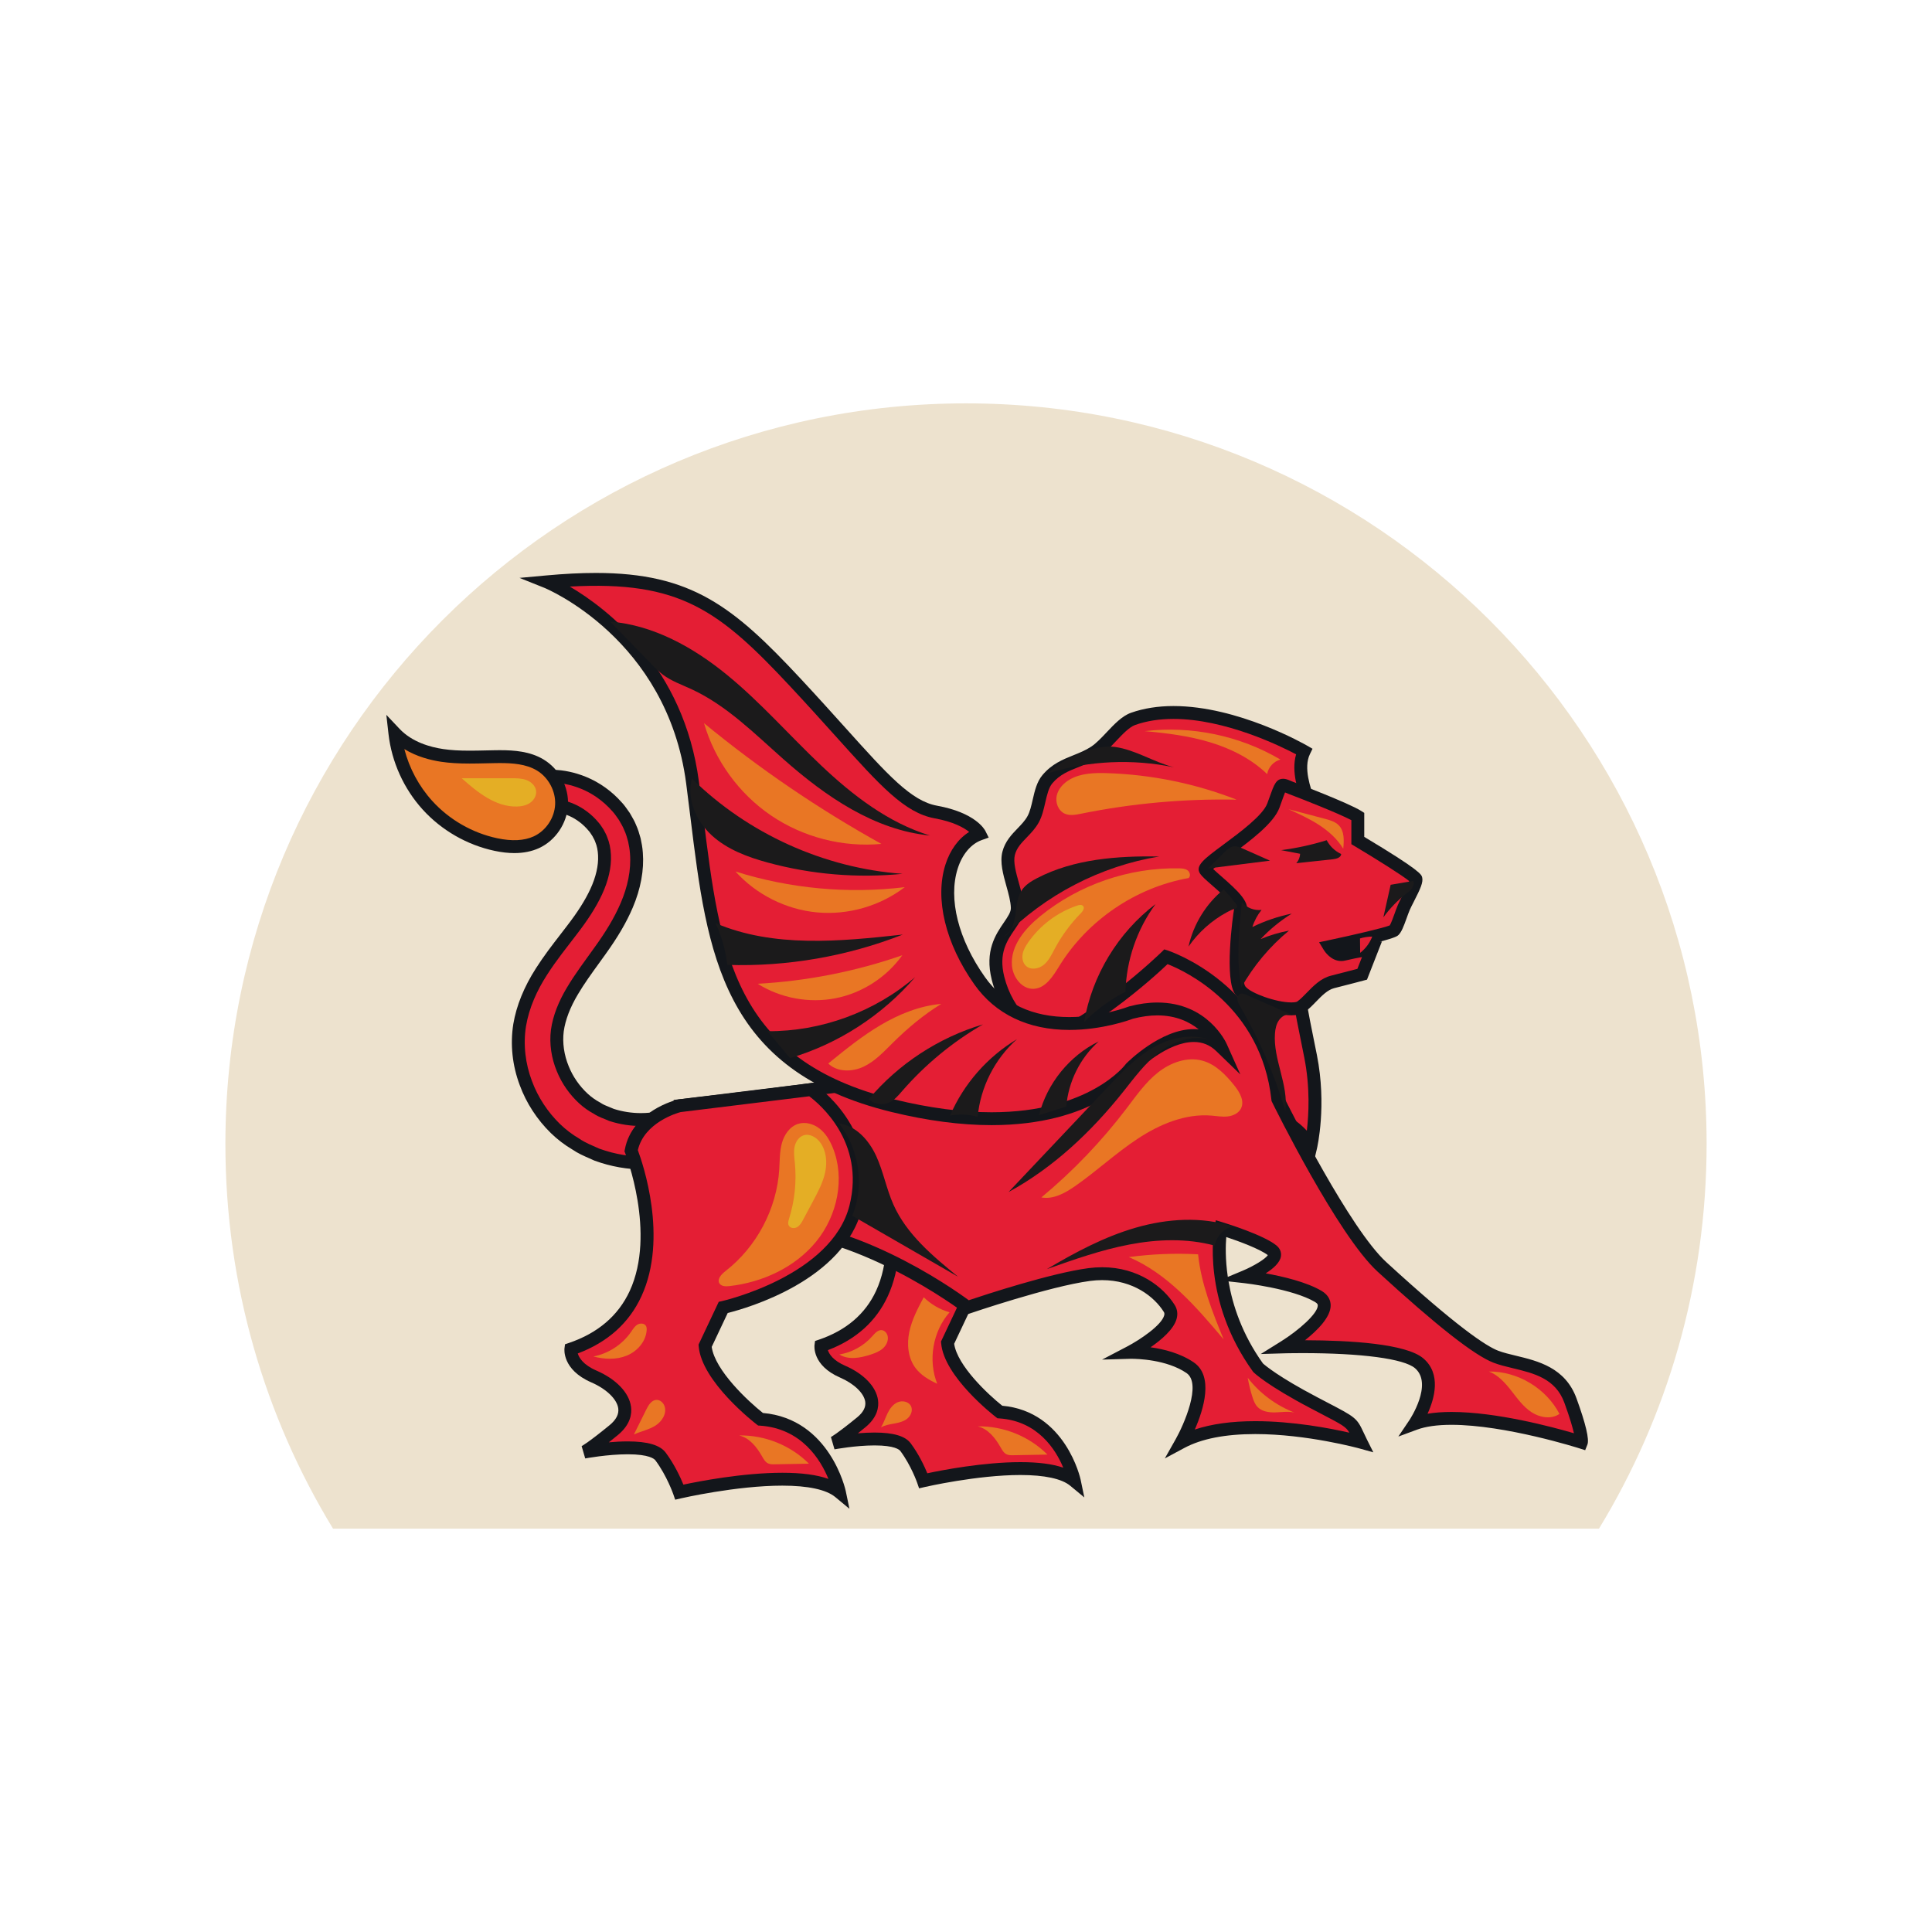 <?xml version="1.0" encoding="utf-8"?>
<!-- Generator: Adobe Illustrator 16.0.0, SVG Export Plug-In . SVG Version: 6.00 Build 0)  -->
<!DOCTYPE svg PUBLIC "-//W3C//DTD SVG 1.1 Tiny//EN" "http://www.w3.org/Graphics/SVG/1.1/DTD/svg11-tiny.dtd">
<svg version="1.1" baseProfile="tiny" id="Layer_1" xmlns="http://www.w3.org/2000/svg" xmlns:xlink="http://www.w3.org/1999/xlink"
	 x="0px" y="0px" width="350px" height="350px" viewBox="0 0 350 350" overflow="scroll" xml:space="preserve">
<g>
	<g>
		<path fill="#EDE2CE" d="M309.168,207.241c0-74.099-60.07-134.168-134.168-134.168c-74.099,0-134.167,60.069-134.167,134.168
			c0,25.52,7.126,49.374,19.495,69.686h229.344C302.041,256.615,309.168,232.761,309.168,207.241z"/>
	</g>
	<g>
		<path fill="#E41E34" d="M237.432,146.708c0.389-0.488-3.166-6.496-1.18-10.595c0,0-18.068-10.453-30.975-5.886
			c-2.379,0.842-4.574,4.451-6.994,6.033c-2.934,1.918-6.063,1.976-8.531,4.889c-1.514,1.788-1.416,5.118-2.578,7.25
			c-1.271,2.326-3.764,3.486-4.449,6.192c-0.701,2.76,1.48,6.732,1.568,9.856c0.088,3.127-5.35,5.349-3.498,12.756
			c5.742,22.972,49.633,16.455,56.637,30.659c0,0,1.775-7.502,0-16.48C235.656,182.406,229.676,156.438,237.432,146.708z"/>
		<path fill="#13161B" d="M237.82,211.289l-1.436-2.91c-2.785-5.648-12.578-7.882-22.947-10.246
			c-14.223-3.244-30.342-6.921-33.773-20.646c-1.309-5.234,0.717-8.202,2.197-10.369c0.719-1.053,1.287-1.884,1.266-2.638
			c-0.033-1.175-0.43-2.597-0.814-3.971c-0.59-2.117-1.201-4.308-0.719-6.204c0.477-1.881,1.68-3.125,2.738-4.223
			c0.701-0.727,1.365-1.412,1.816-2.241c0.436-0.794,0.678-1.85,0.934-2.969c0.367-1.6,0.748-3.255,1.781-4.476
			c1.709-2.018,3.676-2.806,5.576-3.567c1.119-0.449,2.178-0.874,3.205-1.544c0.934-0.61,1.904-1.638,2.842-2.633
			c1.371-1.452,2.789-2.953,4.402-3.524c2.291-0.81,4.879-1.221,7.695-1.221c11.676,0,23.744,6.903,24.252,7.197l0.939,0.542
			l-0.473,0.975c-1.201,2.479,0.107,6.12,0.809,8.077c0.498,1.39,0.75,2.088,0.232,2.737c-6.896,8.651-2.188,31.804-0.178,41.691
			c0.152,0.747,0.289,1.428,0.41,2.031c1.803,9.121,0.066,16.659-0.01,16.975L237.82,211.289z M212.584,130.24
			c-2.551,0-4.877,0.366-6.918,1.087c-1.082,0.383-2.303,1.676-3.482,2.926c-1.031,1.093-2.098,2.223-3.262,2.983
			c-1.221,0.799-2.439,1.287-3.615,1.759c-1.787,0.715-3.328,1.333-4.664,2.909c-0.666,0.788-0.967,2.1-1.287,3.49
			c-0.281,1.224-0.57,2.488-1.158,3.564c-0.605,1.105-1.408,1.938-2.186,2.744c-0.984,1.017-1.832,1.896-2.158,3.177
			c-0.328,1.294,0.197,3.179,0.707,5.003c0.422,1.51,0.857,3.071,0.898,4.533c0.043,1.51-0.791,2.729-1.672,4.019
			c-1.367,2.001-2.914,4.27-1.861,8.488c3.084,12.335,17.799,15.69,32.031,18.937c9.422,2.148,18.393,4.194,22.785,8.979
			c0.35-2.908,0.615-7.812-0.455-13.228c-0.119-0.6-0.256-1.276-0.406-2.019c-2.221-10.923-6.813-33.494,0.342-43.223
			c-0.078-0.245-0.199-0.586-0.307-0.881c-0.734-2.049-2.041-5.682-1.115-8.836C231.855,135.096,221.904,130.24,212.584,130.24z"/>
	</g>
	<g>
		<path fill="#E41E34" d="M167.263,202.21c0,0-7.12,1.687-8.244,7.682c0,0,10.679,26.792-10.304,33.911c0,0-0.375,2.811,3.934,4.684
			c4.309,1.874,7.494,5.809,3.373,9.181c-4.122,3.373-5.059,3.747-5.059,3.747s10.989-2.062,13.083,0.749s3.217,6.089,3.217,6.089
			s21.358-4.965,27.353,0c0,0-2.436-11.709-13.488-12.458c0,0-9.001-6.933-9.466-12.553l3.095-6.558c0,0,19.486-4.31,22.669-17.236
			c3.186-12.928-7.674-20.001-7.674-20.001L167.263,202.21z"/>
		<path fill="#13161B" d="M196.436,271.274l-2.563-2.124c-1.533-1.268-4.648-1.938-9.014-1.938c-7.879,0-17.239,2.155-17.333,2.177
			l-1.024,0.238l-0.343-0.995c-0.011-0.031-1.097-3.15-3.05-5.771c-0.176-0.237-1.034-1.009-4.671-1.009
			c-3.442,0-7.223,0.702-7.261,0.709l-0.649-2.229c-0.001-0.002,1.007-0.502,4.753-3.566c1.106-0.905,1.6-1.853,1.466-2.816
			c-0.216-1.556-2.007-3.28-4.564-4.393c-5.058-2.198-4.646-5.756-4.625-5.906l0.096-0.719l0.686-0.232
			c4.942-1.677,8.432-4.656,10.372-8.855c4.554-9.86-0.722-23.384-0.776-23.52l-0.125-0.314l0.062-0.331
			c1.25-6.665,8.8-8.526,9.121-8.603l0.126-0.022l22.911-2.815l0.357,0.232c0.115,0.075,11.514,7.682,8.17,21.256
			c-3.045,12.364-19.633,17.121-22.986,17.963l-2.715,5.751c0.581,4.001,6.213,9.232,8.713,11.219
			c11.49,1.028,14.162,13.232,14.188,13.356L196.436,271.274z M158.439,259.52c3.426,0,5.566,0.637,6.542,1.947
			c1.49,2,2.503,4.198,3.01,5.432c2.666-0.566,10.167-2.019,16.868-2.019c3.234,0,5.805,0.33,7.762,1.005
			c-1.355-3.259-4.596-8.455-11.572-8.928l-0.354-0.024l-0.279-0.215c-0.385-0.297-9.417-7.316-9.917-13.381l-0.026-0.312
			l3.473-7.356l0.559-0.124c0.188-0.041,18.816-4.311,21.791-16.377c2.668-10.834-5.078-17.217-6.846-18.509l-21.97,2.7
			c-0.601,0.161-6.147,1.766-7.248,6.437c0.848,2.275,5.211,15.023,0.602,25.015c-2.099,4.551-5.749,7.836-10.858,9.778
			c0.227,0.705,0.937,1.871,3.139,2.828c3.387,1.473,5.61,3.796,5.945,6.211c0.173,1.254-0.084,3.129-2.299,4.942
			c-0.491,0.401-0.938,0.761-1.346,1.086C156.382,259.575,157.419,259.52,158.439,259.52z"/>
	</g>
	<g>
		<path fill="#E41E34" d="M211.234,173.314c0,0,18.068,5.759,20.252,25.813c0,0,11.715,23.827,18.863,30.38
			c7.148,6.552,16.48,14.692,20.65,16.281s11.119,1.39,13.502,7.942s1.986,7.545,1.986,7.545s-21.047-6.751-30.182-3.375
			c0,0,4.963-7.347,0.795-10.921c-4.172-3.574-24.424-2.979-24.424-2.979s10.523-6.553,6.156-9.134
			c-4.369-2.581-13.305-3.574-13.305-3.574s7.148-2.978,4.965-4.765s-9.332-3.972-9.332-3.972s-2.383,12.51,6.752,25.217
			c0,0,2.184,2.184,10.125,6.354c7.943,4.169,6.553,3.177,8.539,7.147c0,0-21.445-5.956-32.564,0c0,0,5.957-10.523,1.588-13.502
			c-4.367-2.978-10.92-2.78-10.92-2.78s9.133-4.765,7.148-7.941c-1.986-3.177-6.951-7.148-14.496-6.155
			c-7.545,0.992-22.039,5.957-22.039,5.957s-20.253-15.488-38.719-14.694c-18.466,0.795-16.877,0.397-16.877,0.397l3.375-22.238
			c0,0,48.448-5.36,61.552-9.53C197.732,186.618,211.234,173.314,211.234,173.314z"/>
		<path fill="#13161B" d="M211.021,264.202l1.977-3.501c1.406-2.488,4.783-10.029,1.947-11.964c-3.602-2.456-8.967-2.58-10.006-2.58
			l-0.225,0.003l-5.059,0.146l4.486-2.346c2.354-1.231,6.271-3.855,6.762-5.659c0.088-0.325,0.018-0.501-0.064-0.63
			c-1.74-2.788-5.592-5.764-11.182-5.764c-0.707,0-1.438,0.049-2.17,0.146c-7.344,0.966-21.671,5.854-21.815,5.903l-0.59,0.202
			l-0.496-0.379c-0.194-0.148-20.125-15.233-37.96-14.454c-7.675,0.331-12.86,0.498-15.414,0.498c-1.658,0-2.57,0-2.706-1.103
			l-0.126-1.023l0.28-0.074l3.395-22.365l0.891-0.099c0.483-0.054,48.482-5.396,61.327-9.483
			c12.691-4.037,26.008-17.061,26.143-17.192l0.502-0.494l0.67,0.213c0.188,0.061,18.693,6.185,21.035,26.591
			c1.098,2.209,11.934,23.818,18.516,29.853c12.846,11.776,18.115,15.229,20.277,16.052c0.924,0.352,2.035,0.619,3.213,0.903
			c3.982,0.958,8.939,2.15,10.969,7.729c1.682,4.626,2.346,7.443,1.973,8.378l-0.402,1.009l-1.037-0.331
			c-0.133-0.043-13.418-4.266-23.178-4.266c-2.574,0-4.676,0.294-6.242,0.873l-3.389,1.253l2.018-2.999
			c0.043-0.065,4.33-6.53,1.002-9.384c-1.998-1.712-9.637-2.734-20.432-2.734c-1.938,0-3.189,0.037-3.197,0.037l-4.313,0.126
			l3.662-2.282c3.219-2.007,6.684-5.071,6.666-6.521c0-0.108-0.004-0.331-0.488-0.617c-4.1-2.423-12.752-3.409-12.84-3.419
			l-2.842-0.316c0.732,4.276,2.449,9.563,6.236,14.864c0.389,0.351,2.852,2.452,9.787,6.094l1.799,0.942
			c5.111,2.666,5.416,2.825,6.607,5.394c0.172,0.371,0.373,0.803,0.633,1.323l1.172,2.347l-2.527-0.701
			c-0.094-0.026-9.498-2.605-18.867-2.605c-5.408,0-9.727,0.844-12.834,2.51L211.021,264.202z M262.953,255.789
			c8.113,0,18.199,2.692,22.18,3.856c-0.234-1.032-0.721-2.748-1.729-5.517c-1.6-4.401-5.525-5.347-9.322-6.26
			c-1.252-0.302-2.434-0.586-3.498-0.992c-3.465-1.319-10.342-6.72-21.023-16.511c-7.227-6.625-18.639-29.743-19.121-30.725
			l-0.09-0.185l-0.021-0.203c-1.85-16.972-15.66-23.352-18.811-24.592c-2.678,2.542-14.637,13.452-26.537,17.238
			c-12.24,3.896-54.03,8.707-60.887,9.479l-3.053,20.111c1.626,0.001,5.636-0.071,15.485-0.494
			c17.276-0.748,35.658,12.121,38.976,14.556c2.824-0.949,14.881-4.917,21.682-5.812c0.832-0.108,1.666-0.165,2.475-0.165
			c6.543,0,11.088,3.543,13.16,6.858c0.461,0.738,0.578,1.597,0.338,2.481c-0.518,1.898-2.744,3.797-4.719,5.162
			c2.367,0.326,5.377,1.067,7.822,2.733c3.65,2.49,1.793,8.508,0.193,12.165c3.014-1.006,6.68-1.513,10.945-1.513
			c6.859,0,13.57,1.291,17.051,2.086c-0.598-1.068-1.309-1.439-5.148-3.443l-1.803-0.944c-8.008-4.204-10.316-6.468-10.41-6.562
			l-0.123-0.145c-9.318-12.965-7.049-25.584-6.949-26.114l0.244-1.278l1.244,0.379c0.754,0.231,7.434,2.307,9.729,4.185
			c0.639,0.522,0.932,1.222,0.822,1.967c-0.17,1.149-1.393,2.227-2.76,3.09c3.074,0.555,7.393,1.563,10.133,3.182
			c1.334,0.789,1.625,1.849,1.635,2.599c0.023,2.157-2.451,4.597-4.652,6.336c8.178,0.023,18.334,0.627,21.449,3.296
			c3.27,2.803,2.02,7.26,0.754,10.018C259.902,255.896,261.352,255.789,262.953,255.789z M222.15,224.1
			c-0.119,1.456-0.193,4.019,0.279,7.225l2.652-1.107c2.105-0.88,4.18-2.171,4.602-2.838
			C228.217,226.26,224.494,224.882,222.15,224.1z"/>
	</g>
	<g>
		<g>
			<g>
				<path fill="#E41E34" d="M116.775,210.704c-2.955,0-5.857-0.512-8.626-1.522l-0.093-0.039c-0.292-0.137-0.59-0.267-0.892-0.398
					c-0.951-0.415-1.934-0.844-2.892-1.506c-1.316-0.774-2.55-1.719-3.668-2.804c-2.382-2.335-4.231-5.185-5.353-8.244
					c-1.278-3.389-1.664-7.015-1.113-10.475c0.538-3.191,1.863-6.444,3.94-9.683c1.373-2.157,2.877-4.105,4.332-5.989
					c0.415-0.538,0.826-1.07,1.228-1.599c2.002-2.6,3.389-4.791,4.367-6.902c1.083-2.334,1.603-4.624,1.501-6.62
					c-0.048-1.059-0.243-1.999-0.578-2.798l-0.035-0.093c-0.08-0.25-0.224-0.515-0.375-0.797c-0.066-0.122-0.132-0.243-0.194-0.365
					c-0.083-0.121-0.163-0.243-0.242-0.366c-0.168-0.259-0.328-0.503-0.496-0.688c-1.107-1.34-2.502-2.411-3.969-3.059
					c-1.247-0.556-2.56-0.881-3.699-0.917l-0.063-0.002l-0.063-0.009c-0.05-0.007-0.098-0.008-0.146-0.008
					c-0.076,0-0.424,0.016-0.523,0.016c-0.043,0.005-0.161,0.006-0.276,0.007c-0.003,0-0.069,0-0.098,0
					c-0.04,0-0.079,0.001-0.117,0.007c-0.229,0.042-0.412,0.066-0.583,0.088c-0.179,0.023-0.363,0.047-0.452,0.075l-2,0.542
					l-1.714-4.751l2.358-0.727c0.325-0.105,0.685-0.166,1.065-0.229c0.164-0.027,0.337-0.056,0.519-0.091
					c0.253-0.057,0.523-0.07,0.762-0.082c0.095-0.004,0.192-0.009,0.292-0.018l0.32-0.02c0.187-0.013,0.378-0.025,0.574-0.025
					c0.108,0,0.219,0.004,0.33,0.012c1.803,0.014,3.749,0.428,5.629,1.198c2.281,0.931,4.379,2.438,6.065,4.358
					c0.366,0.385,0.685,0.842,0.994,1.283l0.315,0.445l0.261,0.455c0.268,0.459,0.57,0.978,0.796,1.565
					c0.317,0.671,0.513,1.368,0.702,2.041l0.047,0.167c0.165,0.744,0.322,1.552,0.377,2.424c0.241,2.916-0.364,6.185-1.749,9.43
					c-1.092,2.565-2.62,5.174-4.809,8.209c-0.386,0.542-0.779,1.085-1.169,1.626c-1.402,1.938-2.726,3.771-3.85,5.67
					c-1.509,2.518-2.432,4.941-2.747,7.212c-0.286,2.234,0.06,4.684,0.974,6.883c0.818,2.042,2.119,3.917,3.768,5.436
					c0.74,0.674,1.558,1.253,2.426,1.719l0.055,0.029l0.051,0.035c0.497,0.338,1.076,0.569,1.69,0.813
					c0.292,0.117,0.582,0.233,0.86,0.358c1.71,0.553,3.5,0.833,5.318,0.833c1.2,0,2.383-0.121,3.515-0.358
					c0.201-0.05,0.431-0.102,0.649-0.149c0.262-0.058,0.506-0.111,0.728-0.173l1.02-0.378l1.938-0.696l3.157,7.54l-2.384,0.799
					l-1.446,0.473c-0.488,0.128-0.955,0.22-1.462,0.317l-0.66,0.131C119.708,210.577,118.243,210.704,116.775,210.704z"/>
			</g>
			<g>
				<path fill="#13161B" d="M99.775,141.781c0.091,0,0.184,0.003,0.277,0.012c1.502,0.006,3.319,0.326,5.239,1.111
					c1.916,0.782,3.918,2.099,5.63,4.048c0.445,0.47,0.805,1.039,1.2,1.587c0.334,0.595,0.717,1.18,0.969,1.851
					c0.311,0.644,0.499,1.351,0.7,2.066c0.156,0.713,0.289,1.436,0.336,2.18c0.246,2.983-0.453,6.076-1.658,8.898
					c-1.206,2.832-2.883,5.49-4.682,7.985c-1.774,2.489-3.604,4.893-5.078,7.384c-1.487,2.48-2.542,5.073-2.898,7.646
					c-0.327,2.559,0.093,5.184,1.052,7.49c0.932,2.325,2.398,4.32,4.055,5.846c0.836,0.761,1.725,1.385,2.666,1.889
					c0.878,0.599,1.89,0.89,2.785,1.298c2.061,0.675,4.021,0.91,5.741,0.91c1.451,0,2.731-0.168,3.754-0.384
					c0.562-0.137,1.07-0.23,1.5-0.354c0.418-0.154,0.774-0.286,1.063-0.394c0.578-0.207,0.886-0.318,0.886-0.318l2.244,5.36
					c0,0-0.416,0.141-1.195,0.401c-0.39,0.128-0.871,0.285-1.437,0.471c-0.574,0.146-1.247,0.261-1.993,0.413
					c-1.172,0.205-2.58,0.359-4.156,0.359c-2.419,0-5.239-0.361-8.226-1.453c-1.188-0.553-2.477-1.012-3.647-1.83
					c-1.219-0.714-2.405-1.608-3.485-2.657c-2.147-2.105-3.952-4.759-5.07-7.809c-1.142-3.028-1.6-6.475-1.056-9.891
					c0.574-3.402,2.029-6.522,3.77-9.235c1.738-2.729,3.711-5.146,5.508-7.513c1.8-2.337,3.372-4.691,4.496-7.117
					c1.121-2.415,1.724-4.885,1.608-7.169c-0.053-1.153-0.264-2.227-0.667-3.189c-0.161-0.501-0.447-0.944-0.675-1.403
					c-0.295-0.421-0.542-0.869-0.881-1.241c-1.274-1.547-2.843-2.67-4.359-3.34c-1.518-0.676-2.959-0.979-4.134-1.016
					c-0.105-0.015-0.208-0.02-0.308-0.02c-0.182,0-0.356,0.016-0.525,0.016c-0.26,0.017-0.51-0.008-0.732,0.04
					c-0.445,0.08-0.837,0.097-1.135,0.188c-0.603,0.164-0.924,0.25-0.924,0.25l-0.935-2.589c0,0,0.414-0.128,1.189-0.367
					c0.387-0.125,0.885-0.179,1.462-0.291c0.289-0.064,0.604-0.053,0.938-0.083C99.237,141.81,99.501,141.781,99.775,141.781
					 M99.775,139.448c-0.224,0-0.442,0.013-0.654,0.028c-0.077,0.005-0.153,0.011-0.227,0.014l-0.06,0.002l-0.06,0.005
					c-0.082,0.007-0.163,0.011-0.242,0.015c-0.262,0.013-0.585,0.028-0.952,0.106c-0.164,0.031-0.32,0.058-0.468,0.083
					c-0.404,0.068-0.822,0.138-1.242,0.273l-1.16,0.357l-2.337,0.72l0.83,2.301l0.935,2.589l0.729,2.022l2.075-0.563l0.924-0.25
					l0.037-0.01l0.037-0.011c0.052-0.01,0.153-0.019,0.261-0.033c0.181-0.023,0.374-0.05,0.576-0.085c0.025,0,0.052,0,0.078,0
					c0.114-0.001,0.229-0.002,0.347-0.008c0.091-0.001,0.184-0.005,0.277-0.009c0.056-0.002,0.112-0.006,0.17-0.006l0.125,0.018
					l0.109,0c0.992,0.032,2.149,0.321,3.258,0.815c1.31,0.579,2.554,1.534,3.508,2.693l0.037,0.044l0.04,0.043
					c0.104,0.115,0.239,0.321,0.381,0.54c0.071,0.108,0.142,0.217,0.215,0.325c0.056,0.108,0.114,0.215,0.172,0.323
					c0.126,0.232,0.245,0.452,0.292,0.598l0.031,0.095l0.039,0.092c0.282,0.673,0.446,1.479,0.488,2.396
					c0.092,1.818-0.39,3.917-1.394,6.081c-0.943,2.033-2.286,4.153-4.229,6.674c-0.411,0.542-0.821,1.072-1.235,1.608
					c-1.47,1.903-2.99,3.871-4.393,6.076c-2.159,3.364-3.541,6.764-4.103,10.101c-0.586,3.681-0.179,7.513,1.174,11.101
					c1.173,3.2,3.119,6.199,5.619,8.65c1.183,1.148,2.479,2.141,3.861,2.959c1.04,0.713,2.107,1.179,3.052,1.592
					c0.293,0.128,0.583,0.254,0.867,0.387l0.091,0.042l0.095,0.035c2.897,1.058,5.934,1.593,9.025,1.593
					c1.535,0,3.069-0.132,4.56-0.395l0.03-0.005l0.031-0.007c0.223-0.045,0.438-0.087,0.647-0.127c0.512-0.1,0.996-0.192,1.46-0.313
					l0.073-0.019l0.072-0.024l1.438-0.469l1.211-0.407l2.379-0.798l-0.969-2.313l-2.244-5.361l-0.855-2.044l-2.085,0.749
					l-0.886,0.318l-0.668,0.247l-0.326,0.121c-0.191,0.051-0.401,0.096-0.625,0.146c-0.214,0.048-0.438,0.097-0.67,0.154
					c-1.042,0.216-2.132,0.325-3.239,0.325c-1.676,0-3.325-0.255-4.902-0.758c-0.274-0.121-0.558-0.235-0.844-0.35
					c-0.552-0.221-1.074-0.429-1.465-0.694l-0.103-0.071l-0.11-0.059c-0.782-0.418-1.521-0.942-2.197-1.558
					c-1.51-1.391-2.71-3.12-3.458-4.987c-0.849-2.042-1.166-4.279-0.904-6.327c0.29-2.091,1.161-4.366,2.585-6.741
					c1.105-1.868,2.415-3.681,3.802-5.599c0.391-0.542,0.784-1.084,1.174-1.632c2.233-3.097,3.801-5.778,4.929-8.425
					c1.456-3.409,2.091-6.861,1.838-9.982c-0.062-0.939-0.228-1.794-0.383-2.507l-0.015-0.069l-0.02-0.068l-0.046-0.165
					c-0.19-0.676-0.404-1.438-0.753-2.187c-0.257-0.656-0.578-1.206-0.862-1.693c-0.074-0.127-0.148-0.254-0.219-0.381l-0.064-0.115
					l-0.077-0.107c-0.091-0.125-0.179-0.252-0.267-0.378c-0.31-0.444-0.66-0.945-1.1-1.415c-1.8-2.041-4.038-3.644-6.476-4.638
					c-2-0.818-4.081-1.262-6.021-1.283C100.024,139.452,99.899,139.448,99.775,139.448L99.775,139.448z"/>
			</g>
		</g>
	</g>
	<g>
		<path fill="#E41E34" d="M123.075,200.318c0,0-7.545,1.787-8.736,8.142c0,0,11.317,28.394-10.921,35.938
			c0,0-0.397,2.979,4.17,4.964c4.566,1.985,7.942,6.154,3.574,9.729c-4.369,3.573-5.362,3.97-5.362,3.97s11.647-2.184,13.865,0.795
			c2.219,2.979,3.41,6.453,3.41,6.453s22.635-5.262,28.989,0c0,0-2.582-12.409-14.296-13.204c0,0-9.539-7.346-10.031-13.303
			l3.28-6.949c0,0,20.65-4.567,24.026-18.268c3.375-13.701-8.134-21.197-8.134-21.197L123.075,200.318z"/>
		<path fill="#13161B" d="M153.884,273.331l-2.563-2.123c-1.636-1.354-4.954-2.07-9.596-2.07c-8.351,0-18.286,2.285-18.385,2.309
			l-1.024,0.237l-0.343-0.995c-0.012-0.033-1.165-3.346-3.242-6.135c-0.191-0.257-1.119-1.097-5.007-1.097
			c-3.654,0-7.667,0.744-7.707,0.752l-0.648-2.229c0.002-0.003,1.07-0.529,5.056-3.791c1.192-0.976,1.723-2.001,1.578-3.048
			c-0.232-1.673-2.147-3.521-4.878-4.708c-5.313-2.312-4.882-6.03-4.861-6.188l0.096-0.718l0.686-0.232
			c5.257-1.783,8.969-4.955,11.034-9.423c4.839-10.479-0.765-24.837-0.822-24.98l-0.125-0.313l0.062-0.333
			c1.315-7.018,9.276-8.98,9.614-9.061l0.126-0.022l24.255-2.981l0.356,0.232c0.122,0.079,12.164,8.113,8.63,22.453
			c-3.229,13.105-20.872,18.125-24.342,18.992l-2.901,6.145c0.604,4.28,6.627,9.867,9.278,11.969
			c12.147,1.071,14.969,13.971,14.996,14.101L153.884,273.331z M113.723,261.124c3.608,0,5.857,0.667,6.878,2.036
			c1.597,2.145,2.676,4.503,3.204,5.795c2.771-0.591,10.774-2.15,17.919-2.15c3.501,0,6.265,0.366,8.351,1.113
			c-1.407-3.458-4.849-9.138-12.385-9.649l-0.353-0.023l-0.28-0.216c-0.406-0.313-9.954-7.733-10.482-14.131l-0.026-0.312
			l3.658-7.749l0.558-0.124c0.2-0.044,19.984-4.576,23.146-17.407c2.824-11.462-5.517-18.375-7.308-19.705l-23.311,2.865
			c-0.625,0.167-6.575,1.88-7.741,6.895c0.877,2.351,5.535,15.883,0.647,26.479c-2.224,4.822-6.101,8.301-11.53,10.35
			c0.223,0.757,0.963,2.051,3.385,3.104c3.568,1.55,5.908,3.991,6.26,6.527c0.182,1.312-0.089,3.273-2.412,5.173
			c-0.594,0.487-1.128,0.917-1.608,1.296C111.382,261.192,112.562,261.124,113.723,261.124z"/>
	</g>
	<g>
		<path fill="#E41E34" d="M233.869,142.737c0,0,9.928,3.772,12.113,5.163v4.368c0,0,10.324,6.155,10.523,6.95
			c0.197,0.794-1.588,3.772-2.186,5.163c-0.596,1.39-1.191,3.574-1.787,4.17c-0.594,0.595-11.713,2.945-11.713,2.945
			s1.063,1.747,2.572,1.389c3.035-0.72,5.17-0.958,5.17-0.958l-1.787,4.566c0,0-2.979,0.795-5.361,1.39
			c-2.383,0.597-3.971,3.291-5.758,4.525c-1.787,1.233-9.332-0.95-10.92-2.937c-1.588-1.985-0.398-12.906,0-14.693
			c0.396-1.787-5.561-5.957-6.355-7.148c-0.793-1.191,10.723-7.347,12.313-11.715C232.281,141.546,231.875,141.966,233.869,142.737z
			"/>
		<path fill="#13161B" d="M233.965,183.932c-3.125,0-8.602-1.811-10.141-3.733c-2.088-2.61-0.494-14.308-0.24-15.613
			c-0.162-0.845-2.811-3.157-3.947-4.15c-1.201-1.048-1.896-1.666-2.225-2.159c-0.957-1.432,0.682-2.646,4.27-5.306
			c3.008-2.229,7.125-5.283,7.914-7.454l0.426-1.179c0.797-2.236,1.162-3.256,2.459-3.256c0.443,0,0.834,0.165,1.287,0.356
			c0.152,0.064,0.324,0.137,0.521,0.213c0.404,0.153,10.059,3.829,12.318,5.266l0.541,0.345v4.346
			c10.178,6.091,10.365,6.834,10.488,7.329c0.223,0.885-0.285,2.014-1.494,4.377c-0.301,0.587-0.584,1.142-0.75,1.527
			c-0.189,0.444-0.379,0.973-0.57,1.501c-0.549,1.526-0.922,2.492-1.465,3.034c-0.168,0.169-0.451,0.452-3.367,1.218l0.361-0.041
			l-2.705,6.916l-0.57,0.152c0,0-2.988,0.797-5.379,1.394c-1.193,0.299-2.258,1.394-3.287,2.452
			c-0.662,0.683-1.348,1.388-2.092,1.901C235.768,183.746,234.996,183.932,233.965,183.932z M219.773,157.428
			c0.375,0.357,0.924,0.836,1.396,1.25c3.094,2.701,5.094,4.603,4.705,6.353c-0.609,2.742-1.287,12.387-0.229,13.711
			c0.924,1.154,5.463,2.857,8.318,2.857c0.797,0,1.027-0.15,1.029-0.152c0.555-0.383,1.133-0.979,1.744-1.607
			c1.197-1.232,2.555-2.63,4.395-3.089c1.738-0.436,3.795-0.976,4.771-1.234l0.836-2.134c-0.83,0.146-1.885,0.354-3.078,0.637
			c-0.225,0.053-0.451,0.08-0.678,0.08c-1.891,0-3.035-1.792-3.16-1.998l-0.855-1.406l1.611-0.341
			c4.783-1.011,10.131-2.27,11.189-2.71c0.238-0.368,0.621-1.434,0.859-2.092c0.205-0.574,0.414-1.148,0.619-1.63
			c0.197-0.458,0.498-1.047,0.816-1.671c0.373-0.729,1.021-1.997,1.227-2.636c-1.191-0.986-5.762-3.873-9.906-6.344l-0.57-0.339
			v-4.354c-2.377-1.255-8.855-3.797-11.359-4.749c-0.229-0.088-0.422-0.169-0.592-0.242c-0.021-0.008-0.045-0.018-0.064-0.027
			c-0.156,0.371-0.363,0.956-0.58,1.563l-0.43,1.192c-1.029,2.83-5.291,5.991-8.717,8.53
			C221.869,155.733,220.434,156.799,219.773,157.428z"/>
	</g>
	<g>
		<path fill="#E41E34" d="M204.879,183.441c0,0-18.266,7.147-27.4-5.758c-9.133-12.907-6.155-24.423,0-26.607
			c0,0-1.389-2.78-7.941-3.971c-6.553-1.191-11.715-8.736-25.416-23.43c-13.7-14.693-21.245-20.452-45.072-18.268
			c0,0,22.834,9.134,26.408,36.336c3.574,27.203,3.772,50.632,36.336,58.574c32.562,7.942,43.085-6.849,43.085-6.849
			s9.93-10.028,16.283-3.873C221.162,189.597,216.992,180.264,204.879,183.441z"/>
		<path fill="#13161B" d="M179.617,203.829c-5.544,0-11.634-0.8-18.1-2.378c-30.797-7.511-33.404-28.707-36.423-53.25
			c-0.255-2.075-0.514-4.178-0.793-6.304c-3.445-26.222-25.463-35.316-25.685-35.405l-4.504-1.802l4.831-0.443
			c3.324-0.305,6.269-0.453,9.002-0.453c17.336,0,24.933,6.113,37.03,19.086c3.141,3.368,5.825,6.353,8.193,8.985
			c7.684,8.541,11.916,13.246,16.578,14.093c6.926,1.259,8.608,4.259,8.776,4.598l0.59,1.18l-1.242,0.441
			c-1.958,0.694-3.551,2.579-4.373,5.169c-1.739,5.488,0.105,12.838,4.936,19.663c3.4,4.805,8.543,7.241,15.289,7.241
			c5.805,0,10.686-1.876,10.736-1.896l0.127-0.042c1.766-0.463,3.477-0.697,5.09-0.697c9.094,0,12.416,7.198,12.553,7.505
			l2.469,5.522l-4.344-4.209c-1.162-1.123-2.496-1.669-4.082-1.669c-4.76,0-9.916,4.896-10.506,5.47
			C204.979,195.274,197.953,203.829,179.617,203.829z M103.232,106.265c6.787,4,20.655,14.576,23.381,35.327
			c0.28,2.133,0.54,4.243,0.796,6.324c3.033,24.661,5.43,44.14,34.66,51.27c6.285,1.533,12.189,2.311,17.547,2.311
			c17.811,0,24.252-8.62,24.314-8.707l0.119-0.141c0.252-0.254,6.225-6.218,12.219-6.218c0.301,0,0.596,0.016,0.887,0.045
			c-1.652-1.334-4.082-2.528-7.482-2.528c-1.395,0-2.887,0.204-4.438,0.606c-0.656,0.249-5.566,2.028-11.516,2.028
			c-7.439,0-13.385-2.844-17.193-8.225c-5.25-7.418-7.214-15.537-5.255-21.716c0.837-2.64,2.364-4.724,4.303-5.932
			c-0.948-0.762-2.815-1.833-6.247-2.458c-5.446-0.99-9.867-5.904-17.895-14.828c-2.362-2.625-5.039-5.601-8.166-8.954
			C130.299,110.562,123.192,105.148,103.232,106.265z"/>
	</g>
	<g>
		<path fill="#E97624" d="M269.725,248.46c1.68,0.64,2.936,2.045,4.045,3.46c1.107,1.414,2.172,2.922,3.674,3.91
			c1.5,0.989,3.592,1.338,5.066,0.313C280.094,251.502,274.955,248.415,269.725,248.46z"/>
	</g>
	<g>
		<path fill="#1B1A1B" d="M189.951,140.045c7.326-2.246,15.221-2.608,22.721-1.041c-3.662-0.935-6.949-3.164-10.689-3.688
			C198.281,134.798,192.59,137.4,189.951,140.045z"/>
	</g>
	<g>
		<path fill="#1B1A1B" d="M187.877,159.086c-1.051,0.545-2.1,1.191-2.764,2.171c-0.885,1.307-0.947,2.978-1.172,4.542
			c-0.227,1.563-0.773,3.271-2.172,4.007c7.564-7.691,17.611-12.9,28.256-14.65C202.447,155.043,194.6,155.591,187.877,159.086z"/>
	</g>
	<g>
		<path fill="#1B1A1B" d="M196.396,185.166c1.416-8.412,6.143-16.222,12.939-21.378c-3.367,4.574-5.295,10.193-5.441,15.872
			C201.121,181.076,198.578,182.943,196.396,185.166z"/>
	</g>
	<g>
		<path fill="#1B1A1B" d="M222.322,165.23c0.426-0.229,0.861-0.442,1.324-0.579c0.158-0.046,0.334-0.094,0.422-0.232
			c0.139-0.215-0.016-0.493-0.17-0.696c-0.686-0.911-1.432-1.776-2.23-2.588c-3.195,2.61-5.475,6.32-6.359,10.35
			C217.111,168.888,219.535,166.725,222.322,165.23z"/>
	</g>
	<g>
		<path fill="#1B1A1B" d="M224.787,180.016c0.305-0.08,0.623,0.05,0.912,0.176c2.727,1.192,5.451,2.385,8.176,3.577
			c-0.84-0.138-1.693,0.354-2.18,1.054c-0.486,0.698-0.662,1.566-0.725,2.417c-0.34,4.724,2.506,9.31,1.879,14.005
			c-1.965-6.62-4.727-13.004-8.203-18.969c-0.223-0.381-0.453-0.777-0.484-1.217C224.129,180.62,224.359,180.127,224.787,180.016z"
			/>
	</g>
	<g>
		<path fill="#E97624" d="M192.893,147.405c0.91,0.407,1.961,0.205,2.938,0.007c9.266-1.878,18.738-2.734,28.191-2.548
			c-7.471-2.917-15.439-4.547-23.455-4.802c-2.309-0.073-4.738-0.004-6.746,1.139c-1.125,0.641-2.098,1.663-2.383,2.926
			C191.152,145.39,191.711,146.876,192.893,147.405z"/>
	</g>
	<g>
		<path fill="#E97624" d="M231.969,137.605c-1.221,0.306-2.211,1.386-2.408,2.629c-2.875-2.773-6.549-4.616-10.375-5.77
			c-3.824-1.154-7.814-1.652-11.791-2.01C215.852,131.436,224.631,133.275,231.969,137.605z"/>
	</g>
	<g>
		<path fill="#E97624" d="M188.469,165.957c-2.789,2.266-5.441,5.398-5.145,8.98c0.176,2.117,1.824,4.296,3.947,4.195
			c2.162-0.103,3.504-2.303,4.643-4.146c5.1-8.276,13.838-14.217,23.408-15.919c0.416-0.338,0.26-1.063-0.168-1.387
			c-0.426-0.324-1-0.359-1.535-0.37C204.57,157.13,195.492,160.251,188.469,165.957z"/>
	</g>
	<g>
		<path fill="#1B1A1B" d="M125.24,124.839c-1.753-0.809-3.61-1.454-5.154-2.614c-0.766-0.576-1.438-1.266-2.105-1.953
			c-2.484-2.556-4.968-5.111-7.453-7.667c7.859,0.637,15.088,4.673,21.191,9.667s11.31,10.977,17.037,16.396
			c5.727,5.42,12.169,10.383,19.708,12.692c-10.056-0.98-18.87-7.062-26.446-13.746C136.726,132.945,131.65,127.793,125.24,124.839z
			"/>
	</g>
	<g>
		<path fill="#1B1A1B" d="M139.101,156.265c-3.677-1.001-7.374-2.375-10.182-4.952c-2.808-2.577-4.565-6.587-3.575-10.268
			c10.164,9.992,23.944,16.224,38.159,17.257C155.336,159.115,147.021,158.421,139.101,156.265z"/>
	</g>
	<g>
		<path fill="#1B1A1B" d="M129.636,167.244c10.544,4.486,22.525,3.313,33.916,2.06c-10.079,3.956-20.967,5.838-31.79,5.496
			C131.457,172.19,130.736,169.629,129.636,167.244z"/>
	</g>
	<g>
		<path fill="#1B1A1B" d="M139.048,186.811c9.701,0.068,19.385-3.481,26.744-9.802c-5.947,6.926-13.922,12.089-22.675,14.68
			C141.761,190.062,140.405,188.436,139.048,186.811z"/>
	</g>
	<g>
		<path fill="#1B1A1B" d="M163.4,197.692c-0.68,0.784-1.372,1.613-2.317,2.043c-1.209,0.548-2.736,0.302-3.711-0.6
			c5.388-6.399,12.682-11.176,20.703-13.557C172.556,188.765,167.574,192.878,163.4,197.692z"/>
	</g>
	<g>
		<path fill="#1B1A1B" d="M184.246,188.249c-4.031,3.569-6.637,8.709-7.129,14.071c-1.623-0.459-3.353-0.533-5.008-0.216
			C174.574,196.371,178.887,191.447,184.246,188.249z"/>
	</g>
	<g>
		<path fill="#1B1A1B" d="M188.227,202.018c1.447-5.73,5.508-10.745,10.811-13.354c-3.361,2.991-5.508,7.309-5.867,11.794
			C191.523,200.978,189.875,201.497,188.227,202.018z"/>
	</g>
	<g>
		<path fill="#E97624" d="M159.672,152.881c-11.346-6.295-22.116-13.626-32.134-21.874c1.957,6.746,6.326,12.765,12.132,16.717
			C145.477,151.677,152.679,153.534,159.672,152.881z"/>
	</g>
	<g>
		<path fill="#E97624" d="M133.236,157.879c3.777,4.19,9.164,6.891,14.78,7.41c5.617,0.52,11.408-1.146,15.89-4.572
			C153.636,161.962,143.104,160.987,133.236,157.879z"/>
	</g>
	<g>
		<path fill="#E97624" d="M137.262,178.219c4.151,2.612,9.312,3.568,14.123,2.62s9.222-3.794,12.07-7.785
			C155.023,175.987,146.177,177.731,137.262,178.219z"/>
	</g>
	<g>
		<path fill="#E97624" d="M150.045,192.663c3.042-2.475,6.097-4.958,9.472-6.954c3.374-1.995,7.105-3.499,11.011-3.844
			c-3.213,1.969-6.12,4.408-8.797,7.061c-1.622,1.607-3.214,3.332-5.277,4.31C154.391,194.214,151.684,194.254,150.045,192.663z"/>
	</g>
	<g>
		<path fill="#1B1A1B" d="M200.783,196.83c2.455-2.598,4.959-5.233,8.051-7.023c3.096-1.791,6.92-2.651,10.289-1.456
			c-3.131-0.896-6.545,0.307-9.133,2.282c-2.586,1.977-4.525,4.655-6.555,7.2c-5.76,7.221-12.615,13.697-20.727,18.114
			C188.734,209.575,194.758,203.202,200.783,196.83z"/>
	</g>
	<g>
		<path fill="#1B1A1B" d="M189.656,229.908c4.9-1.732,9.824-3.473,14.932-4.448c5.105-0.977,10.441-1.165,15.461,0.193
			c0.305-1.655,1.637-3.073,3.271-3.479c-5.654-1.821-11.85-1.418-17.559,0.229C200.057,224.05,194.766,226.882,189.656,229.908z"/>
	</g>
	<g>
		<path fill="#1B1A1B" d="M161.852,218.225c2.406,5.402,7.146,9.344,11.728,13.082c-6.393-3.686-12.786-7.372-19.178-11.059
			c2.229-5.46,1.278-12.091-2.396-16.705c3.089,0.389,5.432,3.052,6.729,5.883C160.031,212.257,160.585,215.38,161.852,218.225z"/>
	</g>
	<g>
		<path fill="#E97624" d="M139.139,265.104c0.377,0.183,0.814,0.179,1.232,0.17c2.059-0.038,4.118-0.077,6.176-0.115
			c-3.3-3.314-7.983-5.206-12.659-5.115c1.886,0.423,3.208,2.103,4.163,3.783C138.333,264.32,138.627,264.855,139.139,265.104z"/>
	</g>
	<g>
		<path fill="#E97624" d="M182.344,263.457c0.379,0.184,0.814,0.179,1.234,0.171c2.059-0.039,4.117-0.077,6.176-0.116
			c-3.301-3.314-7.982-5.206-12.658-5.114c1.885,0.422,3.207,2.103,4.162,3.783C181.539,262.675,181.834,263.21,182.344,263.457z"/>
	</g>
	<g>
		<path fill="#E97624" d="M226.879,253.047c0.207,0.654,0.449,1.321,0.918,1.82c0.797,0.846,2.066,1.035,3.227,1.003
			c1.162-0.033,2.34-0.234,3.473,0.028c-3.322-1.283-6.281-3.487-8.463-6.302C226.24,250.763,226.523,251.917,226.879,253.047z"/>
	</g>
	<g>
		<path fill="#E97624" d="M144.566,203.604c-1.51,0.49-2.508,1.976-2.926,3.506c-0.419,1.53-0.372,3.143-0.47,4.726
			c-0.447,7.161-4.099,14.062-9.77,18.456c-0.71,0.55-1.537,1.433-1.071,2.199c0.34,0.559,1.136,0.575,1.787,0.502
			c6.017-0.678,11.933-3.397,15.758-8.091s5.27-11.447,2.968-17.048c-0.529-1.287-1.265-2.529-2.359-3.39
			C147.389,203.604,145.89,203.175,144.566,203.604z"/>
	</g>
	<g>
		<path fill="#E4AE25" d="M145.568,205.679c-0.896,0.296-1.463,1.219-1.636,2.146c-0.173,0.929-0.029,1.884,0.063,2.823
			c0.333,3.398-0.024,6.864-1.043,10.124c-0.124,0.396-0.256,0.841-0.074,1.217c0.257,0.53,1.034,0.609,1.543,0.31
			c0.509-0.298,0.811-0.844,1.088-1.364c0.606-1.136,1.211-2.271,1.817-3.406c0.885-1.658,1.78-3.345,2.167-5.184
			c0.387-1.839,0.205-3.884-0.916-5.392C147.882,206.019,146.674,205.314,145.568,205.679z"/>
	</g>
	<g>
		<path fill="#E97624" d="M71.54,132.841c0.544,4.815,2.639,9.444,5.897,13.032c3.258,3.588,7.663,6.119,12.404,7.125
			c2.434,0.516,5.062,0.619,7.324-0.417c2.605-1.194,4.431-3.917,4.568-6.779c0.137-2.862-1.411-5.738-3.865-7.219
			c-2.381-1.437-5.31-1.547-8.09-1.506c-3.221,0.048-6.461,0.245-9.647-0.223S73.753,135.181,71.54,132.841z"/>
		<path fill="#13161B" d="M93.18,154.544c-1.109,0-2.314-0.136-3.581-0.405c-4.979-1.057-9.605-3.714-13.026-7.482
			c-3.421-3.768-5.621-8.629-6.192-13.686l-0.393-3.47l2.399,2.538c2.268,2.399,5.554,3.314,7.912,3.66
			c1.362,0.2,2.879,0.292,4.775,0.292c0.97,0,1.941-0.022,2.913-0.045c0.591-0.014,1.183-0.027,1.773-0.036
			c0.28-0.004,0.562-0.006,0.844-0.006c2.513,0,5.413,0.199,7.867,1.68c2.848,1.718,4.585,4.966,4.427,8.273
			c-0.158,3.29-2.266,6.418-5.248,7.784C96.343,154.241,94.839,154.544,93.18,154.544z M73.252,135.704
			c0.896,3.473,2.636,6.729,5.048,9.386c3.095,3.408,7.279,5.812,11.783,6.768c2.656,0.563,4.879,0.45,6.596-0.337
			c2.209-1.012,3.772-3.333,3.889-5.775c0.116-2.425-1.211-4.902-3.303-6.164c-1.964-1.185-4.469-1.345-6.661-1.345
			c-0.271,0-0.54,0.002-0.809,0.006c-0.584,0.009-1.169,0.022-1.753,0.036c-0.989,0.023-1.979,0.046-2.967,0.046
			c-2.012,0-3.636-0.101-5.113-0.318C78.018,137.723,75.517,137.09,73.252,135.704z"/>
	</g>
	<g>
		<path fill="#E4AE25" d="M92.678,140.989c-3.011,0.001-6.022,0.002-9.034,0.002c2.851,2.534,6.11,5.177,9.924,5.12
			c0.861-0.013,1.747-0.18,2.456-0.666c0.71-0.487,1.208-1.342,1.095-2.195c-0.12-0.904-0.888-1.615-1.741-1.936
			S93.59,140.989,92.678,140.989z"/>
	</g>
	<g>
		<path fill="#E4AE25" d="M196.217,164.137c0.322,0.378-0.053,0.934-0.4,1.288c-1.887,1.916-3.492,4.104-4.756,6.475
			c-0.555,1.039-1.068,2.146-1.98,2.892c-0.91,0.746-2.365,0.988-3.225,0.184c-0.568-0.531-0.734-1.39-0.592-2.154
			c0.143-0.764,0.551-1.451,0.994-2.089c2.15-3.097,5.316-5.476,8.889-6.679C195.508,163.931,195.971,163.846,196.217,164.137z"/>
	</g>
	<g>
		<path fill="#E97624" d="M217.869,192.163c-2.777-0.775-5.799,0.321-8.066,2.106c-2.264,1.784-3.939,4.193-5.682,6.491
			c-4.518,5.953-9.721,11.39-15.469,16.166c2.16,0.397,4.277-0.777,6.084-2.03c3.908-2.713,7.402-5.996,11.377-8.613
			c3.973-2.616,8.627-4.58,13.367-4.182c0.977,0.082,1.955,0.263,2.928,0.153s1.975-0.578,2.41-1.453
			c0.688-1.374-0.262-2.974-1.221-4.171C222.055,194.712,220.242,192.825,217.869,192.163z"/>
	</g>
	<g>
		<path fill="#E97624" d="M117.149,240.983c0.018-0.263,0.009-0.539-0.12-0.769c-0.287-0.511-1.054-0.548-1.556-0.246
			c-0.502,0.303-0.814,0.83-1.147,1.313c-1.584,2.294-4.092,3.932-6.83,4.457c1.985,0.525,4.15,0.624,6.05-0.154
			C115.447,244.808,117.013,243.031,117.149,240.983z"/>
	</g>
	<g>
		<path fill="#E97624" d="M120.364,254.675c0.514,1.318-0.409,2.813-1.603,3.573c-1.194,0.76-2.626,1.038-3.919,1.615
			c0.75-1.513,1.501-3.025,2.251-4.537c0.395-0.796,0.959-1.706,1.847-1.725C119.573,253.588,120.134,254.085,120.364,254.675z"/>
	</g>
	<g>
		<path fill="#E97624" d="M159.763,240.971c0.529,0.063,0.933,0.554,1.046,1.074c0.18,0.823-0.245,1.687-0.877,2.243
			s-1.444,0.86-2.245,1.122c-1.844,0.6-3.983,1-5.627-0.03c2.282-0.38,4.421-1.566,5.952-3.301
			C158.49,241.538,159.047,240.885,159.763,240.971z"/>
	</g>
	<g>
		<path fill="#E97624" d="M159.596,258.584c0.492-0.789,0.773-1.691,1.178-2.528c0.406-0.838,0.984-1.652,1.838-2.022
			c0.854-0.37,2.02-0.129,2.426,0.707c0.369,0.762-0.016,1.719-0.672,2.252c-0.656,0.534-1.515,0.737-2.346,0.891
			C161.188,258.036,160.329,258.163,159.596,258.584z"/>
	</g>
	<g>
		<path fill="#E97624" d="M165.845,247.818c0.98,1.315,2.45,2.177,3.941,2.862c-1.695-4.282-0.798-9.479,2.234-12.946
			c-1.753-0.5-3.377-1.446-4.677-2.726c-1.068,2.01-2.149,4.054-2.615,6.281C164.262,243.518,164.485,245.993,165.845,247.818z"/>
	</g>
	<g>
		<path fill="#E97624" d="M221.668,242.636c-4.934-5.852-10.133-11.904-17.174-14.903c4.156-0.558,8.365-0.727,12.553-0.502
			C217.586,232.584,219.639,237.652,221.668,242.636z"/>
	</g>
	<g>
		<path fill="#E97624" d="M240.027,148.335c-2.201-0.584-4.402-1.162-6.605-1.74c1.887,0.855,3.781,1.715,5.52,2.843
			c1.738,1.127,3.326,2.543,4.398,4.314c0.148-1.472,0.232-3.149-0.789-4.22C241.9,148.849,240.939,148.577,240.027,148.335z"/>
	</g>
	<g>
		<path fill="#1B1A1B" d="M242.969,154.713c-1.117-0.516-2.055-1.408-2.625-2.498c-2.693,0.835-5.457,1.438-8.252,1.799
			c1.143,0.219,2.287,0.438,3.432,0.656c-0.02,0.628-0.271,1.247-0.697,1.709c2.223-0.241,4.441-0.481,6.662-0.721
			C242.125,155.59,242.934,155.352,242.969,154.713z"/>
	</g>
	<g>
		<path fill="#1B1A1B" d="M218.854,157.325c3.74-0.469,7.479-0.938,11.217-1.408c-1.658-0.736-3.316-1.472-4.975-2.208
			c-0.5-0.222-1.031-0.449-1.576-0.385c-0.672,0.08-1.207,0.583-1.689,1.06C220.838,155.365,219.846,156.345,218.854,157.325z"/>
	</g>
	<g>
		<path fill="#1B1A1B" d="M233.512,168.59c-1.762,0.326-3.488,0.842-5.139,1.538c1.67-1.774,3.572-3.33,5.641-4.617
			c-2.469,0.501-4.873,1.319-7.135,2.427c0.354-1.125,0.922-2.183,1.664-3.1c-1.318,0.161-2.705-0.382-3.563-1.397
			c-0.535,5.142-1.066,10.373-0.098,15.451C227.09,174.964,230.033,171.452,233.512,168.59z"/>
	</g>
	<g>
		<path fill="#1B1A1B" d="M254.76,161.89c0.375-0.29,0.764-0.574,1.037-0.96c0.271-0.386,0.41-0.903,0.223-1.338
			c-1.363,0.232-2.727,0.464-4.09,0.696c-0.439,1.965-0.879,3.929-1.32,5.895C251.781,164.565,253.184,163.116,254.76,161.89z"/>
	</g>
	<g>
		<path fill="#E41E34" d="M248.592,169.671c-0.441,1.156-1.205,2.186-2.184,2.944c-0.012-0.869-0.021-1.738-0.031-2.607
			C247.094,169.789,247.842,169.675,248.592,169.671z"/>
	</g>
</g>
</svg>
